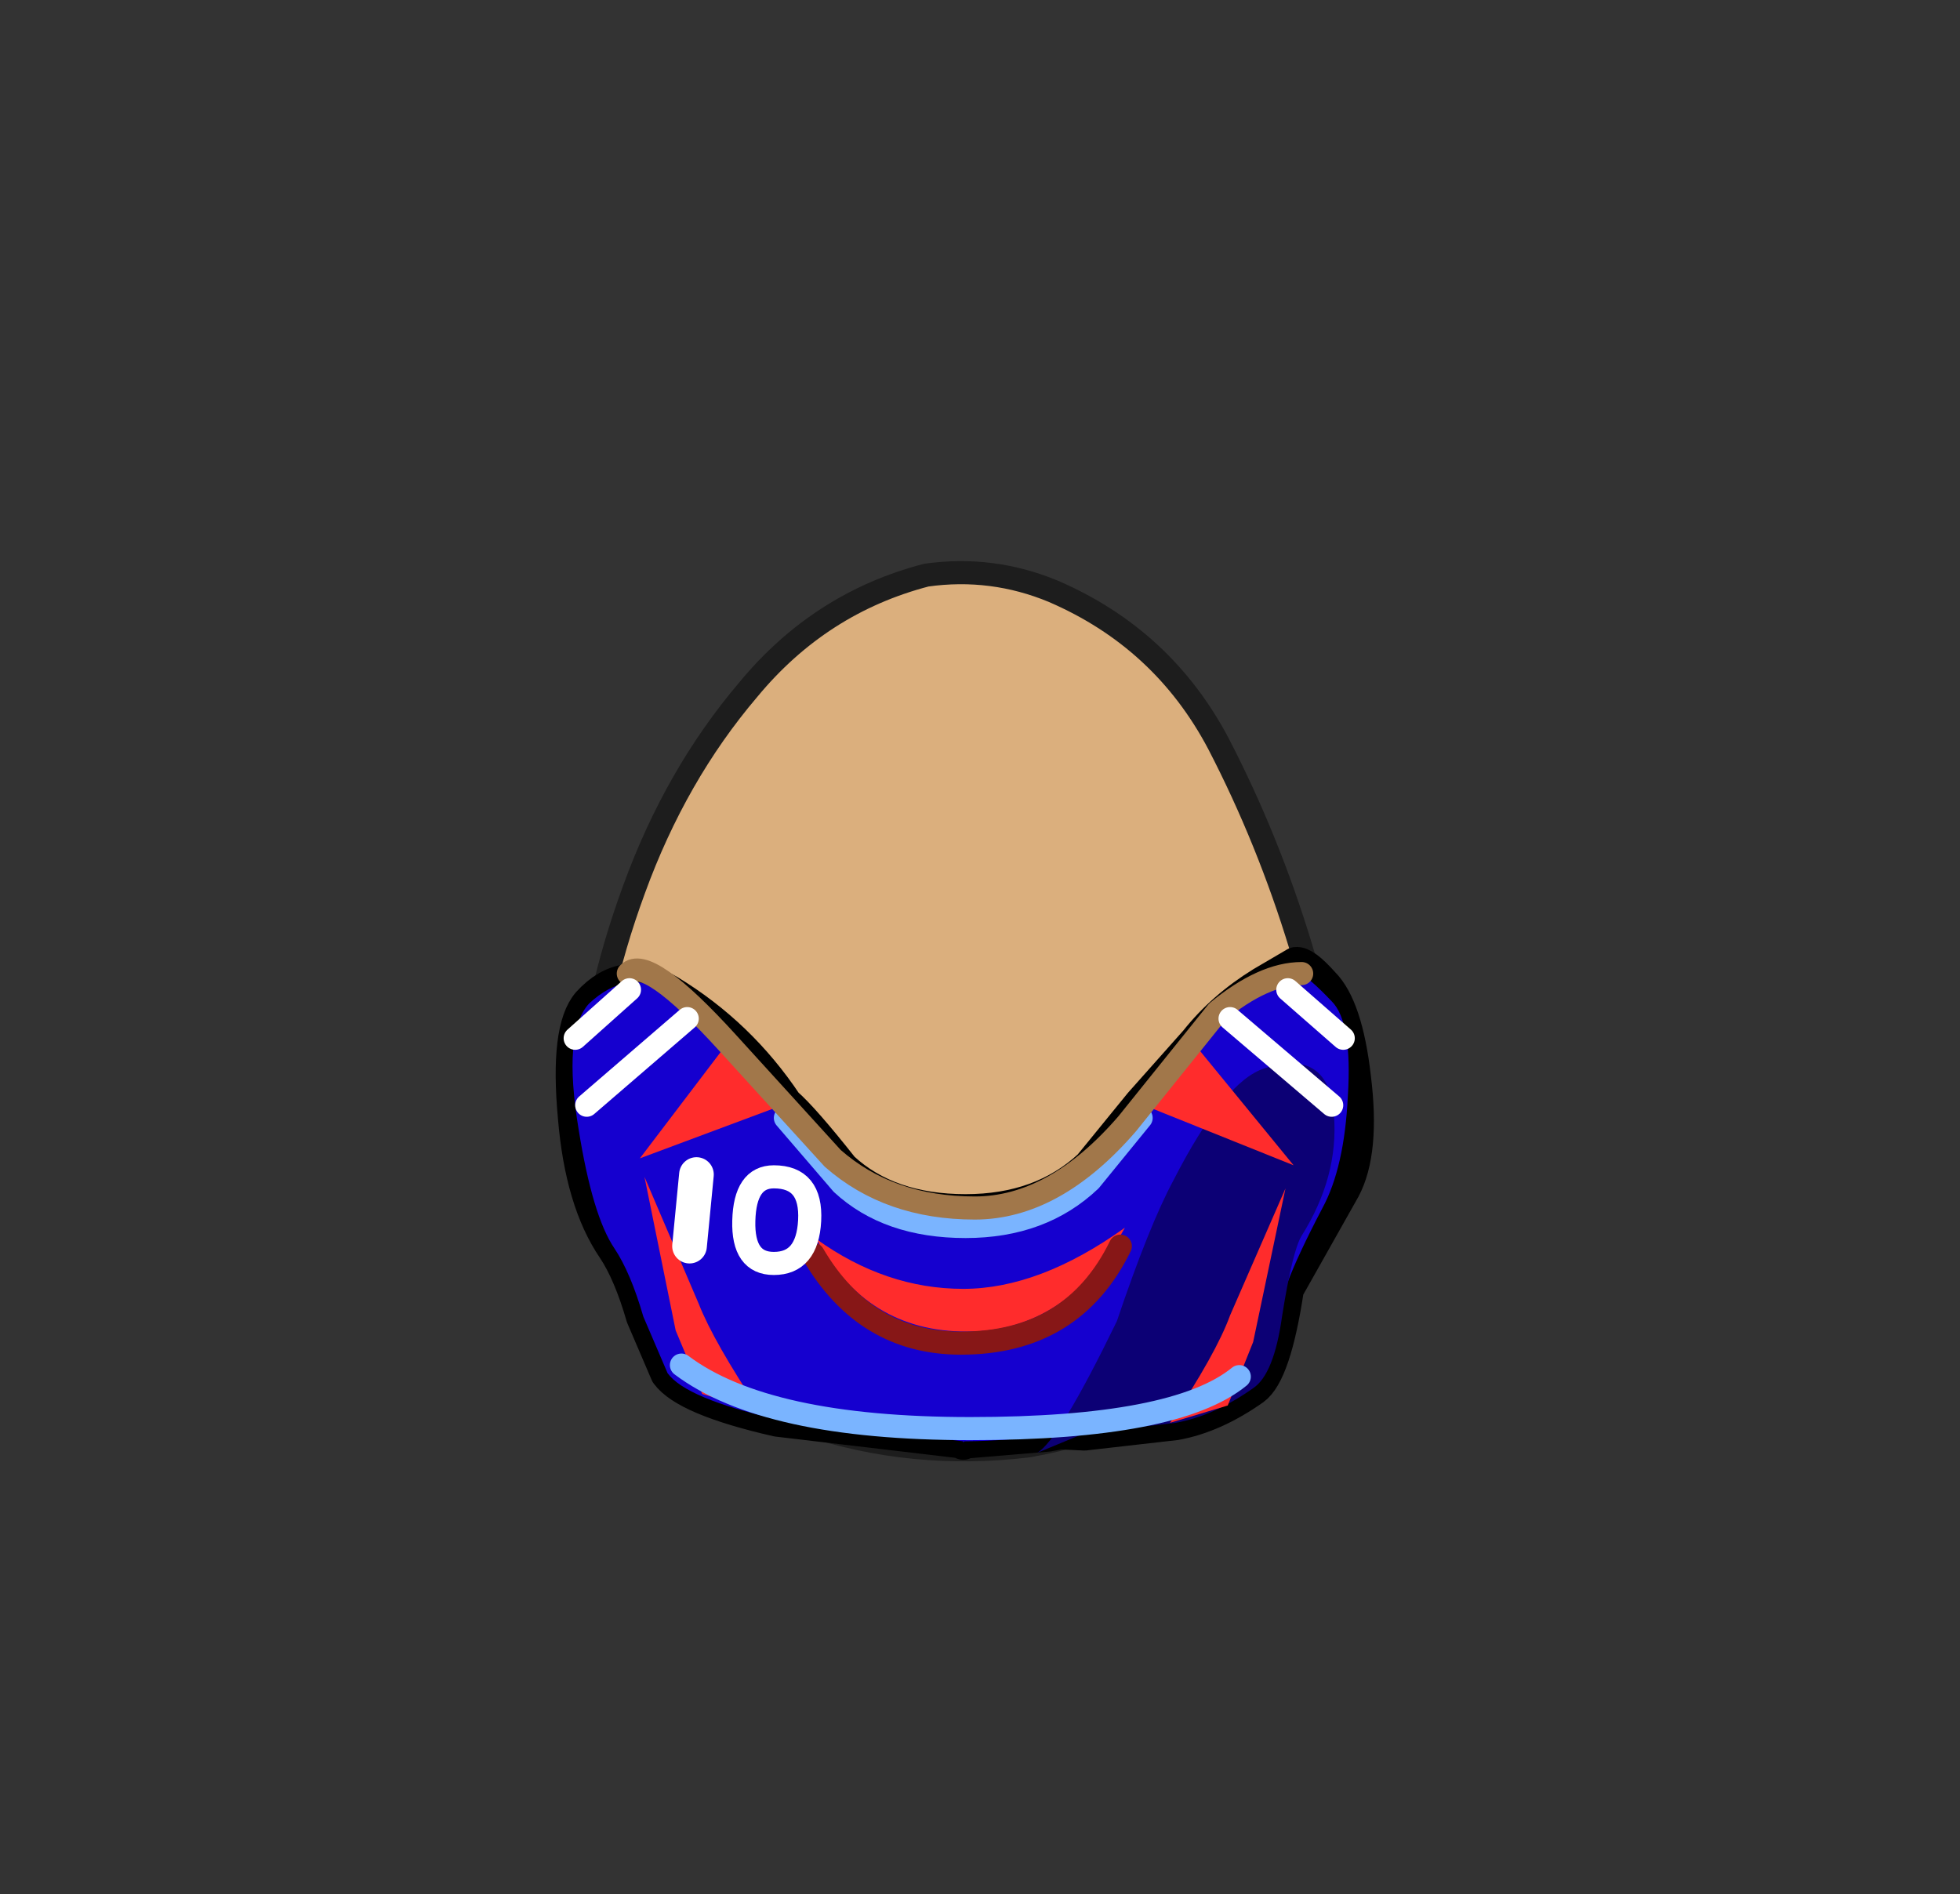 <svg xmlns:xlink="http://www.w3.org/1999/xlink" height="82" width="84.85" xmlns="http://www.w3.org/2000/svg"><rect width="100%" height="100%" fill="#333333" stroke="none"/><g transform="translate(37.4 42.25)"><use height="38" transform="translate(-11.95 -17.45)" width="32.05" xlink:href="#a"/><use height="38.95" transform="translate(-12.45 -17.95)" width="33.05" xlink:href="#b"/><use height="22.2" transform="translate(-13.35 -1.25)" width="35.45" xlink:href="#c"/></g><defs><path d="M27.35 7.4q2.15 4.15 3.55 8.75 1.45 4.7 1.15 9.5-.35 4.95-4.2 8.1-3.8 3.2-8.75 4.05l-2.6.2q-3.6 0-7.05-1.15-4.65-1.6-7.1-5.5Q-.2 27.4.05 23q.2-4.4 2-9.3Q3.85 8.75 7 5.05 10.1 1.3 14.7.1l1.8-.1q1.9.05 3.7.8 4.75 2.05 7.15 6.6" fill="#dbaf7d" fill-rule="evenodd" transform="translate(-.05)" id="d"/><path d="M27.35 7.4Q24.95 2.85 20.2.8 17.55-.3 14.7.1 10.1 1.3 7 5.05q-3.15 3.7-4.95 8.65-1.8 4.9-2 9.3-.25 4.4 2.3 8.35 2.45 3.9 7.1 5.5 4.65 1.55 9.65.95 4.95-.85 8.75-4.05 3.85-3.15 4.2-8.1.3-4.8-1.15-9.5-1.4-4.6-3.55-8.75Z" fill="none" stroke="#1d1d1d" stroke-linecap="round" stroke-linejoin="round" transform="translate(.45 .5)" id="e"/><use height="38" width="32.05" xlink:href="#d" id="a"/><use height="38.95" width="33.05" xlink:href="#e" id="b"/><g id="c"><path d="M34.55 5.65Q34.2 2.6 33.2 1.6q-.8-.9-1.15-.85l-1.45.85q-1.7 1.05-2.85 2.5l-2.4 2.7-2.2 2.7q-2.1 1.95-5.4 1.95-3.35 0-5.35-1.85-1.7-2.15-2.45-2.8-2-3-5.05-4.85-1.95-1.15-3.45.5-.95 1.1-.6 4.9.3 3.65 1.7 5.7.7 1.05 1.25 2.95l1.05 2.45q.8 1.1 4.75 2l8.05.95v.05l.05-.05 3.6-.3.55-.1 1.05.05 3.95-.45q1.65-.3 3.35-1.5.9-.65 1.45-4.3l2.45-4.35q.85-1.6.45-4.8Z" fill="none" stroke="#000" stroke-linecap="round" stroke-linejoin="round" stroke-width="1.5"/><path d="M20.25 1.1q.9.9.7 4.1-.15 3.1-1.1 4.85-2.15 4.1-1.8 4.85l-1.6.5q-4.1 4.7-12.1 4.75l-.05.05v-.05l-8.05-.95q-3.95-.9-4.75-2l-1.05-2.45q-.55-1.9-1.25-2.95-.95-1.4-1.55-5.15-.7-4.2.45-5.45 1.65-1.55 3.45-.5Q-5.4 2.55-3.4 5.55q.75.65 2.45 2.8 2 1.85 5.35 1.85 3.3 0 5.4-1.95l2.2-2.7 2.4-2.7q1.15-1.45 2.85-2.5 1.1-.65 1.6-.45.35.1 1.4 1.2" fill="#1500cf" fill-rule="evenodd" transform="translate(13.35 1.25)"/><path d="M18.1 14.75q-.35 2.5-1.25 3.1-1.7 1.2-3.35 1.5l-3.95.45-2.05.85q.95-.55 3.45-5.7 1.4-4.15 2.45-6.1 2.2-4.3 3.95-4.85 2.8-.9 3 2.05.2 2.65-1.4 5.2-.4.65-.85 3.5" fill="#0c0075" fill-rule="evenodd" transform="translate(13.35 1.25)"/><path d="M13.25 19.35q2-3 2.6-4.65l2.4-5.5-1.4 6.65-1.1 2.75-2.5.75m-17.75-.5L-7 18.1l-1.15-2.75L-9.5 8.7l2.35 5.5q.65 1.65 2.65 4.65" fill="#ff2c2c" fill-rule="evenodd" transform="translate(13.35 1.25)"/><path d="M-7.9 16.85q3.65 2.75 12.5 2.75 8.9 0 11.65-2.25M12 6.15l-2.2 2.7q-2.1 2-5.4 2-3.35 0-5.35-1.85L-3.4 6.15" fill="none" stroke="#7ab4ff" stroke-linecap="round" stroke-linejoin="round" transform="translate(13.35 1.25)"/><path d="M4.45 15.4q-4.35 0-6.5-4 3 2.15 6.35 2.15 3.3 0 7-2.65-2.5 4.5-6.85 4.5" fill="#ff2c2c" fill-rule="evenodd" transform="translate(13.35 1.25)"/><path d="M-2.2 12.05Q.05 15.9 4.2 15.9q4.85 0 6.9-4.2" fill="none" stroke="#871717" stroke-linecap="round" stroke-linejoin="round" transform="translate(13.35 1.25)"/><path d="m12 5.55 2.1-2.85 4.5 5.5L12 5.55m-15.4 0L-9.7 7.9l3.8-5 2.5 2.65" fill="#ff2c2c" fill-rule="evenodd" transform="translate(13.35 1.25)"/><path d="M-10.2-.1q.8-.85 4.3 3l4.55 5q2.45 2.15 6.15 2.15 3.45 0 6.6-3.65l3.9-4.85q2-1.65 3.65-1.65" fill="none" stroke="#a1774a" stroke-linecap="round" stroke-linejoin="round" transform="translate(13.35 1.25)"/><path d="m18.35.6 2.4 2.1m-4.9-.85 4.4 3.75m-30.4-5-2.35 2.1m4.85-.85L-12 5.6" fill="none" stroke="#fff" stroke-linecap="round" stroke-linejoin="round" transform="translate(13.35 1.25)"/><path d="m6.1 9.85-.3 3.1" fill="none" stroke="#fff" stroke-linecap="round" stroke-linejoin="round" stroke-width="1.5"/><path d="M-3.9 8.7q-1.25 0-1.3 1.9-.05 1.85 1.3 1.85 1.45 0 1.55-1.85.1-1.9-1.55-1.9Z" fill="none" stroke="#fff" stroke-linecap="round" stroke-linejoin="round" transform="translate(13.35 1.25)"/></g></defs></svg>